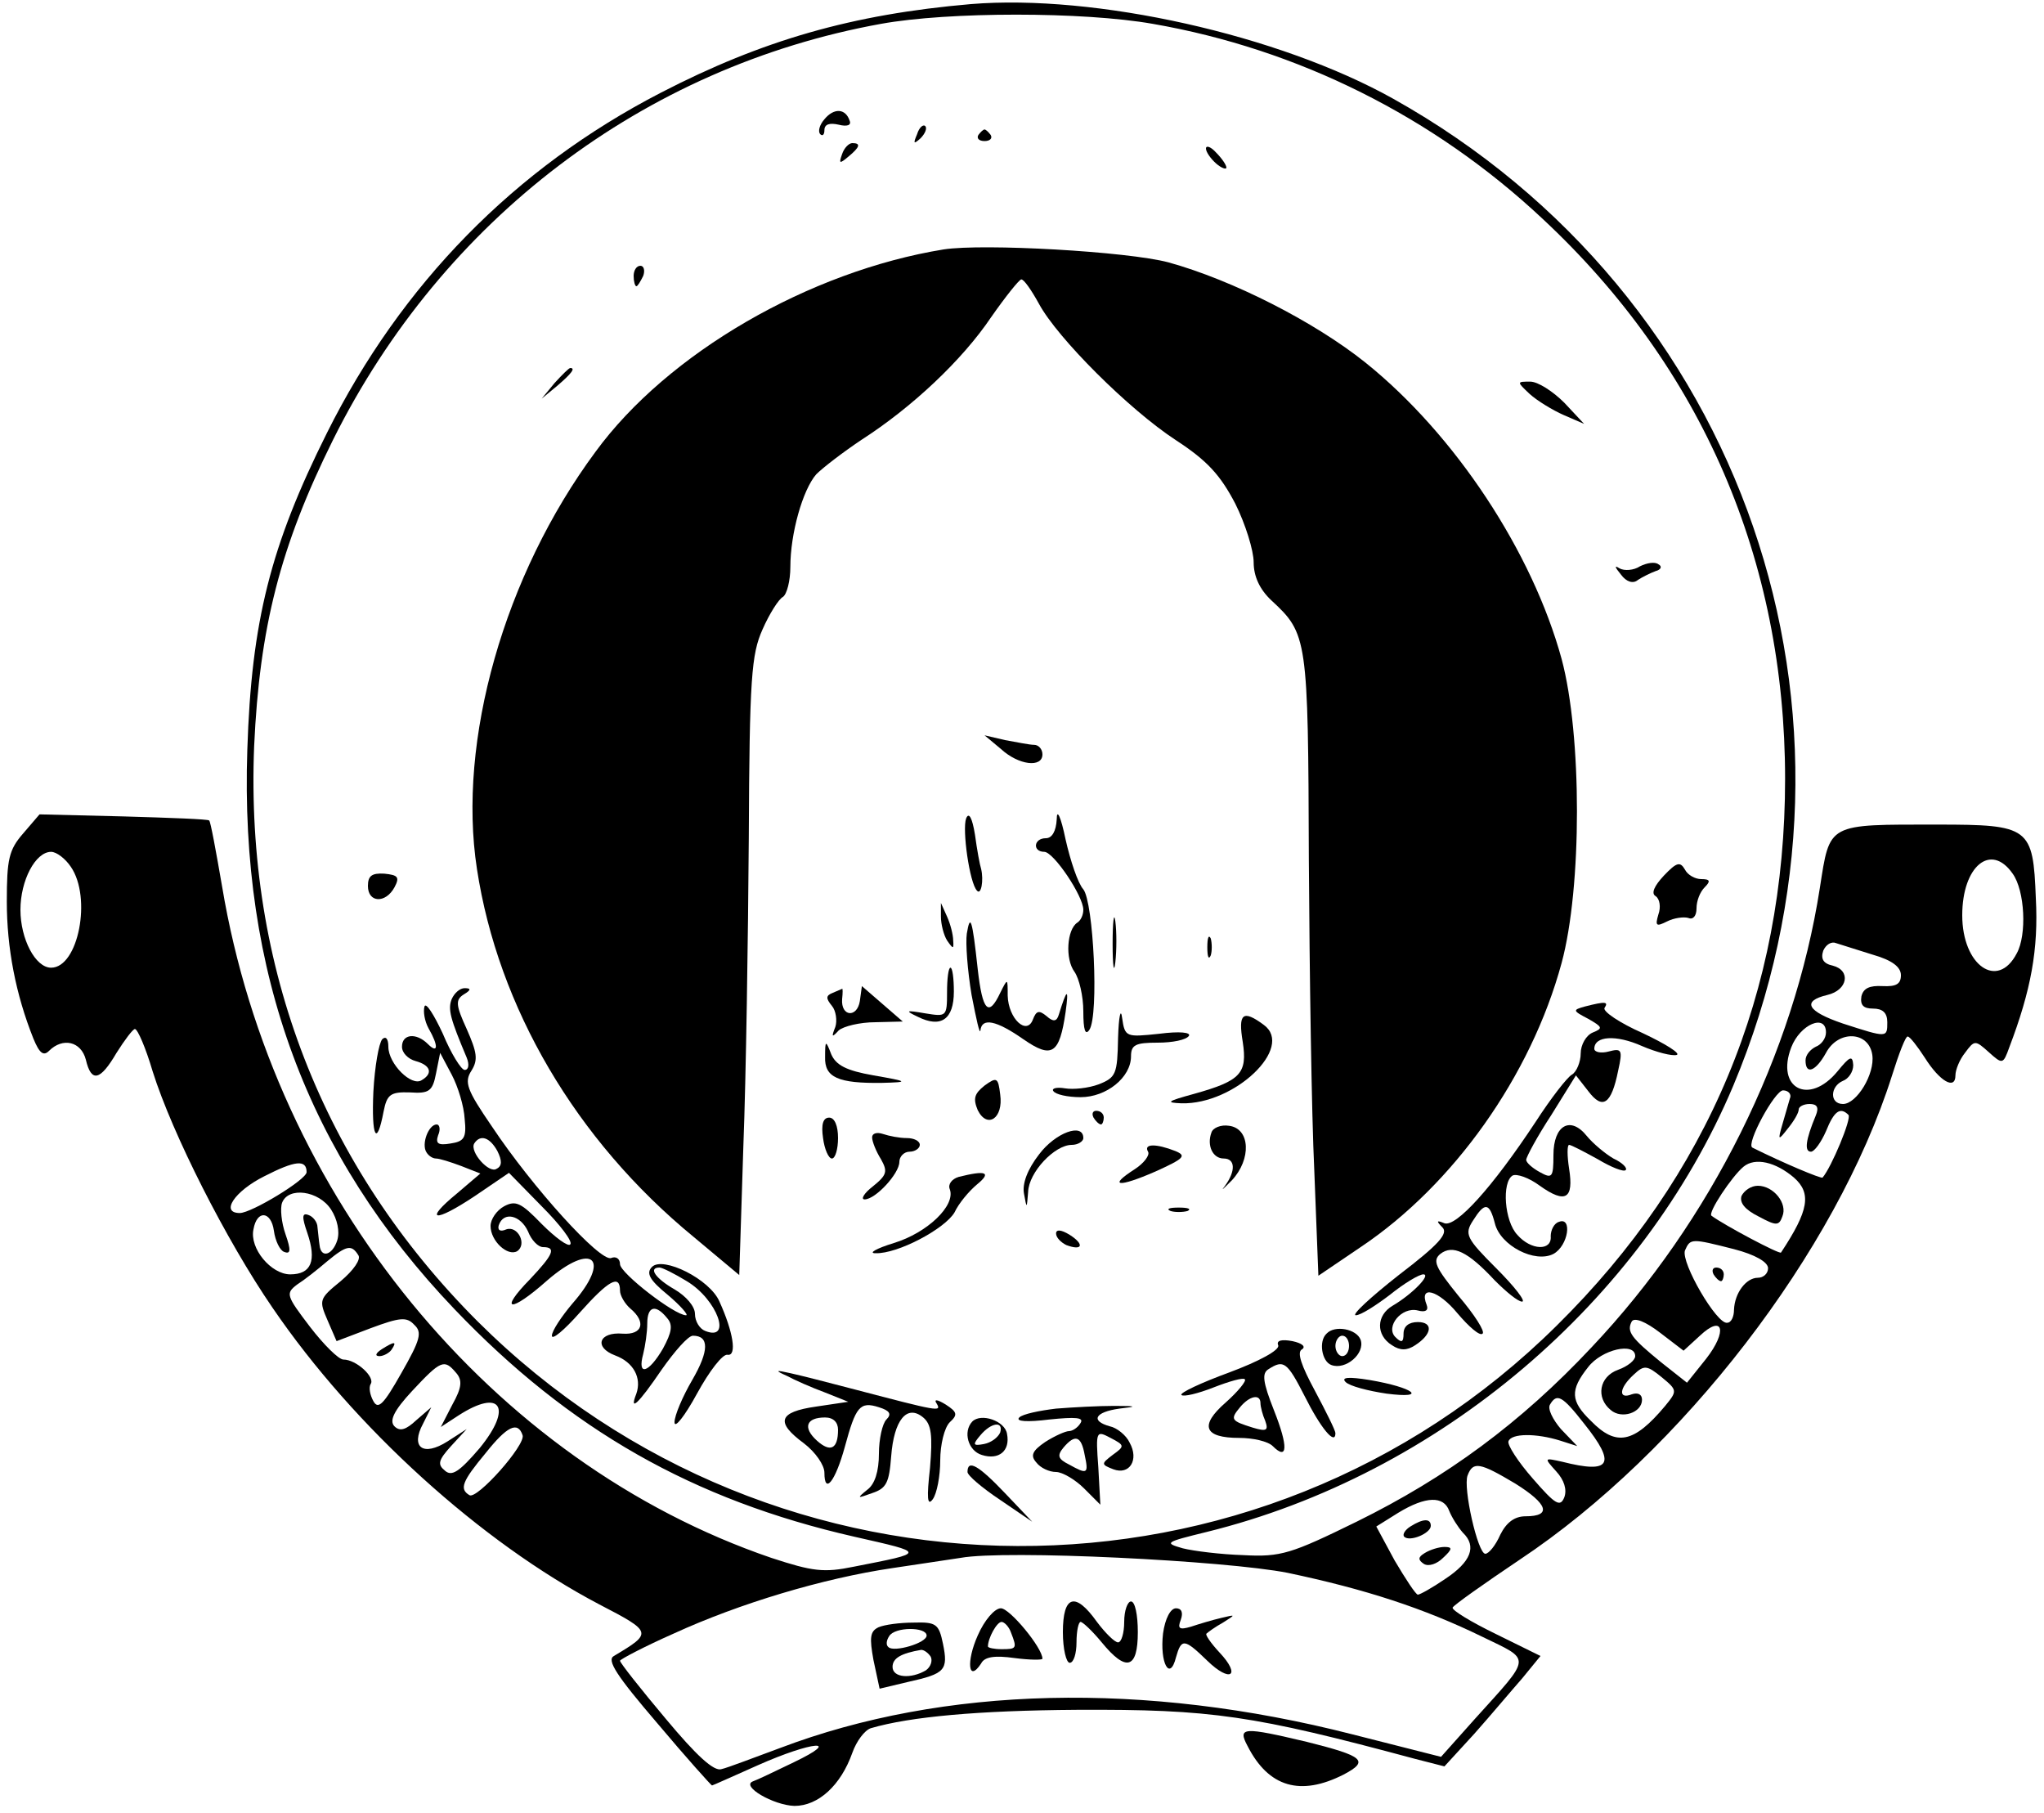 <?xml version="1.0" standalone="no"?>
<!DOCTYPE svg PUBLIC "-//W3C//DTD SVG 20010904//EN"
 "http://www.w3.org/TR/2001/REC-SVG-20010904/DTD/svg10.dtd">
<svg version="1.0" xmlns="http://www.w3.org/2000/svg"
 width="300pt" height="266pt" viewBox="0 0 300 266"
 preserveAspectRatio="xMidYMid meet">

<g transform="translate(0,266) scale(0.1,-0.1)"
fill="#000000" stroke="none">
<path d="M1425 2654 c-174 -15 -306 -53 -455 -130 -215 -111 -381 -281 -490
-499 -83 -166 -111 -277 -117 -465 -11 -327 88 -595 304 -821 169 -177 350
-280 587 -334 106 -24 106 -23 -1 -44 -44 -9 -60 -7 -121 13 -410 140 -730
530 -806 985 -9 52 -17 96 -19 97 -1 2 -58 4 -126 6 l-123 3 -24 -28 c-21 -24
-24 -38 -24 -100 0 -68 13 -136 39 -201 9 -22 15 -26 23 -18 20 20 47 14 54
-13 8 -34 21 -31 45 10 12 19 24 35 27 35 4 0 16 -28 26 -62 29 -92 108 -248
176 -347 120 -176 306 -344 479 -435 79 -41 79 -42 22 -76 -11 -6 4 -29 64
-99 42 -50 79 -91 80 -91 1 0 32 14 68 30 79 35 125 39 52 4 -27 -13 -54 -26
-60 -28 -18 -7 30 -35 61 -36 35 0 68 30 85 78 6 17 18 33 27 36 58 17 158 26
302 27 199 1 259 -8 497 -72 l43 -11 44 48 c24 27 55 64 70 81 l27 33 -65 32
c-37 18 -65 35 -64 39 2 4 46 35 98 70 238 158 465 452 547 711 10 32 20 58
23 57 3 0 14 -14 25 -31 22 -35 45 -48 45 -26 0 8 6 23 14 33 14 19 15 19 35
1 20 -18 21 -18 30 7 32 84 43 144 39 219 -4 104 -9 108 -144 108 -163 0 -158
3 -173 -93 -38 -244 -160 -489 -335 -674 -104 -111 -213 -191 -345 -256 -96
-47 -111 -52 -166 -49 -33 1 -73 6 -89 10 -28 8 -26 9 35 24 341 84 639 337
773 655 228 544 16 1160 -499 1448 -168 94 -438 154 -620 139z m267 -29 c213
-37 412 -136 572 -286 234 -218 356 -501 356 -822 0 -313 -112 -582 -335 -802
-438 -434 -1145 -431 -1584 6 -228 228 -341 520 -328 844 8 174 38 293 116
450 161 323 456 547 804 610 99 18 297 18 399 0z m-1588 -1237 c31 -45 11
-148 -29 -148 -23 0 -45 42 -45 85 0 43 22 85 45 85 8 0 21 -10 29 -22z m2850
-10 c18 -25 21 -90 6 -117 -28 -54 -80 -18 -80 56 0 72 42 107 74 61z m-205
-119 c28 -8 41 -18 41 -30 0 -13 -7 -17 -27 -16 -19 1 -28 -3 -31 -15 -2 -13
3 -18 17 -18 14 0 21 -6 21 -20 0 -23 0 -23 -65 -2 -53 18 -61 33 -23 42 30 7
35 36 8 43 -14 3 -18 10 -14 22 4 9 12 14 19 11 7 -2 31 -10 54 -17z m-69
-114 c0 -9 -7 -18 -15 -21 -8 -4 -15 -12 -15 -20 0 -22 15 -16 30 11 18 34 63
32 68 -3 4 -28 -23 -72 -43 -72 -20 0 -19 26 0 34 8 3 15 13 15 23 -1 15 -5
13 -23 -9 -42 -51 -91 -25 -68 35 13 34 51 50 51 22z m-53 -97 c-2 -7 -7 -24
-11 -38 -7 -24 -6 -24 8 -6 9 11 16 23 16 28 0 4 7 8 16 8 11 0 14 -5 9 -17
-15 -36 -17 -53 -7 -53 5 0 15 14 22 30 12 30 21 36 33 24 5 -5 -25 -77 -38
-92 -2 -2 -59 22 -103 44 -10 5 33 84 45 84 8 0 13 -6 10 -12z m-2177 -108 c0
-11 -81 -60 -98 -60 -29 0 -8 32 36 54 45 23 62 25 62 6z m2183 -8 c26 -23 22
-48 -19 -110 -2 -3 -83 40 -102 54 -6 4 30 58 47 72 17 14 47 7 74 -16z
m-2147 -47 c9 -14 13 -32 9 -45 -7 -22 -24 -27 -26 -7 -1 6 -2 18 -3 26 0 8
-7 16 -13 18 -10 4 -10 -3 -2 -26 14 -41 6 -61 -25 -61 -28 0 -60 38 -54 66 5
29 26 27 30 -2 2 -15 9 -29 15 -31 10 -4 10 3 2 26 -6 17 -8 38 -5 46 9 24 54
18 72 -10z m2059 -58 c31 -8 50 -19 50 -28 0 -8 -7 -14 -15 -14 -17 0 -34 -22
-35 -47 0 -10 -4 -19 -10 -19 -15 -3 -68 88 -62 106 8 18 9 18 72 2z m-2019
-9 c4 -6 -7 -22 -26 -38 -32 -26 -32 -28 -19 -58 l13 -30 50 19 c43 16 53 17
64 5 12 -11 9 -22 -19 -71 -26 -46 -34 -54 -41 -41 -5 9 -7 20 -4 25 7 10 -21
36 -40 36 -7 0 -29 22 -49 48 -35 46 -36 49 -19 62 11 7 30 22 44 34 29 24 36
25 46 9z m1969 -118 c34 32 41 7 9 -34 l-28 -35 -38 30 c-44 36 -51 45 -43 60
4 6 20 0 42 -17 l34 -26 24 22z m-95 -30 c0 -6 -11 -15 -25 -20 -28 -10 -33
-41 -11 -59 16 -14 46 -4 46 15 0 8 -6 11 -15 8 -20 -8 -19 9 3 29 15 14 19
14 41 -4 23 -19 23 -20 5 -42 -46 -55 -72 -60 -109 -22 -30 29 -31 45 -4 79
20 26 69 37 69 16z m-1731 -24 c10 -11 9 -22 -5 -47 l-17 -33 26 17 c62 40 80
12 31 -48 -30 -35 -41 -42 -51 -33 -11 9 -10 15 9 36 l23 25 -28 -18 c-36 -23
-55 -9 -36 26 l12 24 -22 -19 c-15 -14 -24 -17 -32 -9 -8 8 -1 23 26 52 42 45
47 47 64 27z m1656 -75 c48 -60 39 -74 -32 -56 -27 6 -27 6 -9 -14 12 -13 16
-27 12 -38 -6 -15 -13 -11 -46 27 -22 25 -38 50 -36 55 4 12 41 12 76 1 l25
-8 -24 25 c-12 14 -20 30 -16 36 10 17 18 13 50 -28z m-1558 -17 c5 -14 -67
-95 -78 -88 -15 9 -11 20 24 62 31 39 47 47 54 26z m1457 -71 c48 -30 54 -48
15 -48 -16 0 -28 -9 -37 -27 -7 -16 -17 -28 -22 -28 -11 0 -33 97 -26 115 8
21 18 19 70 -12z m-97 -40 c4 -10 13 -24 20 -32 21 -20 12 -43 -26 -68 -19
-13 -37 -23 -40 -23 -3 0 -18 23 -34 50 l-27 50 32 20 c41 25 67 25 75 3z
m-237 -91 c114 -24 200 -52 286 -94 72 -35 73 -27 -11 -120 l-50 -56 -130 33
c-305 78 -600 71 -840 -20 -38 -14 -77 -29 -86 -31 -11 -4 -37 20 -82 74 -37
44 -67 82 -67 85 0 2 36 21 79 40 96 44 219 81 321 96 41 6 86 13 100 15 66
12 389 -4 480 -22z"/>
<path d="M1210 2485 c-7 -8 -10 -18 -6 -22 3 -3 6 -1 6 6 0 9 8 11 21 8 12 -3
19 -1 16 6 -6 18 -23 19 -37 2z"/>
<path d="M1346 2463 c-6 -14 -5 -15 5 -6 7 7 10 15 7 18 -3 3 -9 -2 -12 -12z"/>
<path d="M1436 2462 c-3 -5 1 -9 9 -9 8 0 12 4 9 9 -3 4 -7 8 -9 8 -2 0 -6 -4
-9 -8z"/>
<path d="M1236 2434 c-5 -14 -4 -15 9 -4 17 14 19 20 6 20 -5 0 -12 -7 -15
-16z"/>
<path d="M1770 2442 c0 -5 7 -15 15 -22 8 -7 15 -9 15 -6 0 4 -7 14 -15 22 -8
9 -15 11 -15 6z"/>
<path d="M1385 2294 c-197 -32 -405 -152 -511 -297 -134 -181 -203 -424 -174
-612 31 -203 145 -398 318 -540 l67 -56 6 188 c4 103 7 307 8 453 1 236 4 270
20 306 10 23 24 45 30 48 6 4 11 24 11 44 0 49 18 113 38 136 10 10 40 33 67
51 73 47 147 116 190 180 21 30 41 55 44 55 4 0 15 -16 26 -36 27 -50 132
-155 201 -200 46 -30 65 -51 87 -93 15 -30 27 -69 27 -86 0 -21 9 -40 26 -56
53 -49 54 -55 55 -381 1 -167 4 -372 8 -456 l6 -154 62 42 c136 91 250 251
295 417 30 111 30 334 0 446 -43 157 -156 329 -288 435 -75 60 -195 121 -289
147 -60 16 -272 28 -330 19z"/>
<path d="M930 2255 c0 -8 2 -15 4 -15 2 0 6 7 10 15 3 8 1 15 -4 15 -6 0 -10
-7 -10 -15z"/>
<path d="M814 2098 l-19 -23 23 19 c21 18 27 26 19 26 -2 0 -12 -10 -23 -22z"/>
<path d="M2245 2082 c11 -10 34 -24 50 -31 l30 -13 -29 31 c-17 17 -39 31 -50
31 -20 0 -20 0 -1 -18z"/>
<path d="M2407 1829 c-9 -6 -23 -7 -30 -3 -8 5 -7 2 2 -9 8 -11 18 -14 25 -8
6 4 18 10 26 13 8 2 10 7 4 10 -5 4 -17 2 -27 -3z"/>
<path d="M1469 1561 c26 -24 61 -28 61 -8 0 8 -6 14 -12 14 -7 0 -26 4 -43 7
l-30 7 24 -20z"/>
<path d="M1551 1458 c-1 -18 -7 -28 -16 -28 -18 0 -20 -20 -2 -20 14 -1 57
-65 57 -85 0 -8 -4 -16 -9 -19 -15 -10 -18 -53 -4 -72 7 -10 13 -36 13 -58 0
-28 3 -36 9 -27 14 22 6 187 -9 206 -8 9 -19 42 -26 73 -7 34 -13 46 -13 30z"/>
<path d="M1418 1459 c-6 -16 5 -95 16 -106 6 -7 10 15 6 32 -2 6 -6 28 -9 50
-4 25 -9 34 -13 24z"/>
<path d="M2442 1375 c-14 -15 -19 -26 -12 -30 6 -4 8 -16 4 -27 -5 -17 -3 -18
13 -10 10 5 24 7 31 5 7 -3 12 3 12 14 0 11 5 24 12 31 9 9 8 12 -5 12 -9 0
-20 6 -24 14 -7 12 -12 11 -31 -9z"/>
<path d="M540 1360 c0 -25 26 -26 39 -2 8 15 5 18 -15 20 -18 1 -24 -3 -24
-18z"/>
<path d="M1381 1315 c0 -11 4 -27 9 -35 9 -13 10 -13 9 0 0 8 -4 24 -9 35 l-9
20 0 -20z"/>
<path d="M1633 1275 c0 -33 2 -45 4 -27 2 18 2 45 0 60 -2 15 -4 0 -4 -33z"/>
<path d="M1419 1290 c-2 -14 1 -54 7 -90 7 -36 12 -59 13 -52 2 19 23 15 63
-13 42 -29 53 -22 62 40 5 36 2 35 -10 -4 -3 -10 -8 -11 -18 -2 -11 9 -15 8
-20 -5 -9 -24 -36 1 -37 35 0 26 0 26 -11 4 -17 -36 -26 -27 -33 35 -8 74 -11
82 -16 52z"/>
<path d="M1772 1270 c0 -14 2 -19 5 -12 2 6 2 18 0 25 -3 6 -5 1 -5 -13z"/>
<path d="M1390 1204 c0 -36 -1 -36 -32 -31 -29 5 -30 4 -11 -5 34 -17 53 -4
53 37 0 19 -2 35 -5 35 -3 0 -5 -16 -5 -36z"/>
<path d="M663 1194 c-6 -15 -2 -29 22 -86 4 -10 3 -18 -3 -18 -5 0 -20 24 -32
53 -13 28 -25 47 -27 40 -2 -7 0 -21 6 -32 15 -26 14 -38 -1 -23 -17 17 -38
15 -38 -4 0 -9 9 -18 20 -21 22 -6 26 -18 9 -28 -15 -10 -49 24 -49 49 0 12
-4 16 -9 11 -5 -6 -11 -40 -13 -77 -3 -67 5 -82 15 -29 5 25 10 29 39 28 28
-2 33 2 38 28 l6 30 17 -32 c9 -17 18 -46 19 -65 3 -28 -1 -33 -21 -36 -18 -3
-22 0 -18 12 4 9 2 16 -2 16 -12 0 -23 -29 -15 -41 3 -5 9 -9 14 -9 5 0 21 -5
37 -11 l28 -11 -34 -29 c-50 -41 -34 -44 26 -4 l50 34 48 -49 c27 -27 46 -52
42 -56 -3 -4 -22 10 -42 30 -30 31 -38 35 -55 26 -11 -6 -20 -19 -20 -29 0
-22 25 -45 39 -37 15 10 1 38 -16 32 -9 -4 -13 -1 -11 6 7 21 32 15 43 -9 5
-13 15 -23 22 -23 20 0 15 -11 -19 -47 -47 -48 -29 -50 25 -2 67 58 95 32 37
-34 -16 -19 -30 -40 -30 -47 0 -7 18 8 41 34 42 47 59 57 59 32 0 -7 7 -19 15
-26 24 -20 18 -39 -11 -37 -35 3 -43 -20 -11 -32 27 -10 39 -33 31 -56 -11
-28 3 -15 37 35 19 27 39 50 46 50 24 0 24 -22 -1 -65 -14 -24 -26 -52 -26
-62 0 -10 15 9 33 42 18 33 38 59 45 57 14 -2 8 34 -12 78 -14 33 -83 67 -99
51 -9 -9 -4 -19 23 -41 19 -16 31 -30 27 -30 -17 0 -97 62 -97 75 0 8 -6 12
-13 9 -16 -6 -115 103 -175 193 -37 54 -41 65 -30 82 10 16 8 27 -7 61 -16 35
-17 43 -4 51 10 6 11 9 1 9 -7 0 -15 -7 -19 -16z m67 -223 c7 -14 7 -22 -1
-26 -11 -8 -40 25 -33 37 9 14 23 9 34 -11z m278 -191 c45 -27 67 -89 27 -73
-8 3 -15 14 -15 25 0 11 -13 26 -30 36 -28 16 -39 32 -22 32 4 0 22 -9 40 -20z
m-29 -54 c9 -10 7 -21 -6 -45 -21 -36 -38 -41 -29 -8 3 12 6 32 6 45 0 25 12
29 29 8z"/>
<path d="M1222 1203 c-10 -4 -10 -8 -1 -19 6 -7 8 -22 5 -31 -6 -15 -5 -16 5
-5 7 6 31 12 54 12 l40 1 -30 26 -30 26 -3 -22 c-4 -25 -28 -23 -26 3 1 9 1
16 0 15 0 0 -7 -3 -14 -6z"/>
<path d="M1641 1137 c-1 -53 -3 -58 -28 -68 -16 -6 -38 -8 -50 -6 -12 2 -20 0
-17 -4 3 -5 21 -9 40 -9 38 0 74 29 74 60 0 17 7 20 39 20 22 0 42 4 46 10 3
5 -13 7 -44 3 -48 -5 -50 -5 -54 23 -2 16 -5 3 -6 -29z"/>
<path d="M2326 1183 c-18 -5 -18 -6 5 -18 21 -12 22 -14 7 -20 -10 -4 -18 -18
-18 -31 0 -12 -6 -27 -13 -31 -7 -4 -31 -35 -53 -69 -64 -97 -117 -155 -134
-149 -12 5 -12 3 -3 -6 9 -9 -5 -25 -64 -70 -42 -33 -70 -59 -63 -59 7 0 29
14 50 30 21 17 43 30 49 30 12 0 -16 -29 -45 -46 -24 -14 -25 -43 -1 -58 12
-8 22 -8 34 0 25 16 27 34 4 34 -13 0 -21 -6 -21 -17 0 -13 -3 -14 -12 -5 -15
15 9 45 33 39 11 -3 16 0 13 8 -12 30 17 22 45 -12 17 -20 33 -34 37 -30 4 3
-12 28 -35 55 -34 42 -39 52 -27 62 18 14 40 4 80 -39 17 -17 34 -31 40 -31 6
0 -11 22 -38 49 -44 44 -47 50 -34 70 17 27 24 27 32 -4 8 -33 59 -59 86 -45
22 12 28 55 8 47 -7 -2 -12 -12 -12 -21 2 -22 -29 -21 -49 2 -19 20 -23 77 -7
87 6 3 24 -3 40 -15 38 -27 50 -19 43 25 -3 19 -3 35 0 35 3 0 22 -10 42 -21
20 -12 38 -19 41 -16 3 3 -5 11 -18 17 -12 7 -30 22 -39 33 -24 30 -49 16 -49
-28 0 -33 -2 -35 -20 -25 -11 6 -20 14 -20 18 0 4 16 34 37 66 l36 58 18 -23
c21 -28 34 -20 44 30 7 31 5 33 -14 28 -11 -3 -21 -1 -21 4 0 19 32 21 70 4
21 -9 44 -15 51 -13 6 2 -16 16 -50 32 -34 15 -59 32 -56 37 6 9 2 10 -29 2z"/>
<path d="M1824 1131 c7 -46 -3 -57 -71 -76 -40 -11 -43 -13 -19 -14 78 -2 166
82 121 115 -31 23 -38 17 -31 -25z"/>
<path d="M1211 1109 c-1 -30 19 -39 84 -38 39 1 39 2 -13 11 -40 7 -55 15 -62
31 -8 21 -9 21 -9 -4z"/>
<path d="M1445 1067 c-15 -12 -17 -19 -10 -36 14 -28 38 -12 33 23 -3 25 -5
26 -23 13z"/>
<path d="M1605 1020 c3 -5 8 -10 11 -10 2 0 4 5 4 10 0 6 -5 10 -11 10 -5 0
-7 -4 -4 -10z"/>
<path d="M1208 990 c2 -16 8 -30 13 -30 5 0 9 14 9 30 0 18 -5 30 -13 30 -9 0
-12 -10 -9 -30z"/>
<path d="M1778 998 c-7 -19 2 -38 18 -38 17 0 18 -18 2 -40 -7 -9 -3 -5 10 8
29 31 27 76 -4 80 -12 2 -24 -3 -26 -10z"/>
<path d="M1280 991 c0 -6 6 -21 13 -32 10 -18 9 -23 -12 -40 -13 -10 -18 -19
-12 -19 16 0 51 38 51 55 0 8 7 15 15 15 8 0 15 5 15 10 0 6 -9 10 -19 10 -11
0 -26 3 -35 6 -9 3 -16 1 -16 -5z"/>
<path d="M1525 966 c-17 -22 -25 -43 -22 -58 4 -22 4 -22 6 3 1 29 39 69 64
69 9 0 17 5 17 10 0 23 -41 8 -65 -24z"/>
<path d="M1685 970 c3 -5 -6 -17 -20 -26 -39 -25 -24 -27 31 -3 42 19 46 23
29 30 -28 11 -47 11 -40 -1z"/>
<path d="M1407 933 c-10 -3 -16 -11 -13 -18 9 -24 -33 -64 -82 -79 -26 -8 -38
-15 -27 -15 33 -1 102 36 116 60 6 13 21 31 33 41 22 18 13 21 -27 11z"/>
<path d="M1718 883 c6 -2 18 -2 25 0 6 3 1 5 -13 5 -14 0 -19 -2 -12 -5z"/>
<path d="M1550 850 c0 -6 7 -13 15 -17 24 -9 27 1 5 15 -13 8 -20 8 -20 2z"/>
<path d="M1947 703 c-12 -11 -7 -41 7 -46 21 -8 50 17 43 37 -6 16 -38 22 -50
9z m33 -18 c0 -8 -4 -15 -10 -15 -5 0 -10 7 -10 15 0 8 5 15 10 15 6 0 10 -7
10 -15z"/>
<path d="M1876 686 c3 -7 -29 -24 -72 -40 -41 -15 -73 -30 -70 -33 3 -3 24 2
47 11 23 9 44 15 46 12 3 -2 -10 -18 -28 -34 -39 -34 -32 -52 20 -52 20 0 42
-5 49 -12 22 -22 23 -1 2 52 -17 43 -18 55 -8 61 22 14 27 11 53 -40 23 -46
45 -73 45 -54 0 4 -14 32 -30 62 -20 37 -27 57 -19 61 6 4 0 9 -14 12 -16 3
-24 1 -21 -6z m-26 -85 c0 -5 3 -17 7 -26 5 -14 2 -16 -18 -10 -32 10 -34 12
-19 30 14 17 30 20 30 6z"/>
<path d="M1155 641 c11 -6 36 -17 55 -24 l35 -14 -47 -7 c-56 -8 -60 -23 -18
-54 17 -13 30 -32 30 -43 0 -33 16 -13 30 38 16 59 22 67 50 58 16 -5 19 -10
11 -18 -6 -6 -11 -29 -11 -50 0 -26 -6 -45 -17 -53 -16 -13 -15 -13 7 -5 21 7
25 15 28 54 4 53 23 77 47 57 12 -10 14 -26 10 -74 -5 -44 -4 -57 4 -46 6 8
11 34 11 57 0 23 6 48 14 56 12 11 11 15 -6 26 -13 8 -18 8 -13 1 7 -12 2 -11
-120 21 -38 10 -81 21 -95 24 -22 5 -23 4 -5 -4z m75 -79 c0 -28 -11 -34 -31
-16 -21 19 -16 34 12 34 12 0 19 -7 19 -18z"/>
<path d="M1975 632 c6 -6 33 -13 60 -17 62 -8 40 9 -25 20 -31 5 -42 4 -35 -3z"/>
<path d="M1550 593 c-25 -3 -49 -8 -54 -13 -6 -6 12 -7 44 -3 39 4 51 3 46 -5
-4 -7 -12 -12 -17 -12 -5 0 -21 -7 -35 -16 -19 -13 -22 -20 -13 -30 6 -8 19
-14 29 -14 9 0 28 -11 41 -24 l24 -24 -3 55 c-4 54 -3 54 18 43 21 -11 21 -12
3 -25 -17 -13 -17 -14 1 -21 24 -9 38 14 24 39 -5 11 -19 22 -29 24 -29 8 -22
21 14 26 27 3 26 4 -8 4 -22 0 -60 -2 -85 -4z m42 -68 c6 -28 4 -29 -23 -14
-16 8 -18 13 -8 25 17 20 26 17 31 -11z"/>
<path d="M1427 574 c-14 -15 -6 -43 14 -49 25 -8 42 6 37 31 -3 19 -38 31 -51
18z m41 -16 c-3 -7 -13 -15 -24 -17 -16 -3 -17 -1 -5 13 16 19 34 21 29 4z"/>
<path d="M1420 500 c0 -5 21 -23 48 -41 l47 -32 -40 42 c-39 41 -55 50 -55 31z"/>
<path d="M2556 905 c-3 -10 5 -20 25 -30 26 -14 30 -14 35 0 8 19 -13 45 -36
45 -10 0 -20 -7 -24 -15z"/>
<path d="M2515 790 c3 -5 8 -10 11 -10 2 0 4 5 4 10 0 6 -5 10 -11 10 -5 0 -7
-4 -4 -10z"/>
<path d="M560 680 c-9 -6 -10 -10 -3 -10 6 0 15 5 18 10 8 12 4 12 -15 0z"/>
<path d="M2070 420 c-8 -5 -12 -12 -9 -15 8 -8 39 5 39 16 0 11 -11 11 -30 -1z"/>
<path d="M2091 381 c-10 -6 -10 -10 -1 -16 7 -4 19 0 28 9 14 13 14 16 2 16
-8 0 -21 -4 -29 -9z"/>
<path d="M1560 265 c0 -25 5 -45 10 -45 6 0 10 14 10 30 0 17 3 30 6 30 3 0
17 -13 31 -30 36 -44 53 -39 53 15 0 25 -4 45 -10 45 -5 0 -10 -13 -10 -30 0
-16 -4 -30 -9 -30 -5 0 -19 14 -31 30 -32 45 -50 39 -50 -15z"/>
<path d="M1435 260 c-17 -38 -14 -70 5 -41 5 10 20 12 49 8 23 -3 41 -3 41 -1
0 16 -48 74 -61 74 -9 0 -24 -17 -34 -40z m49 4 c9 -23 8 -24 -14 -24 -11 0
-20 2 -20 4 0 12 13 36 20 36 4 0 11 -7 14 -16z"/>
<path d="M1707 263 c-5 -43 10 -71 19 -35 8 28 12 28 46 -5 34 -33 50 -22 18
12 -13 14 -22 27 -19 28 2 2 13 10 24 16 19 12 19 12 -2 7 -13 -3 -33 -9 -45
-13 -17 -5 -20 -3 -15 10 4 11 1 17 -7 17 -8 0 -16 -15 -19 -37z"/>
<path d="M1289 272 c-12 -6 -13 -15 -7 -48 l9 -42 42 10 c54 12 59 17 51 56
-6 29 -10 32 -43 31 -20 0 -43 -3 -52 -7z m71 -12 c0 -11 -48 -25 -56 -17 -4
3 -3 10 1 16 8 14 55 14 55 1z m6 -31 c3 -6 0 -15 -7 -20 -22 -13 -49 -11 -49
5 0 13 13 20 42 25 4 0 10 -4 14 -10z"/>
<path d="M1831 98 c31 -61 78 -74 141 -42 38 20 30 27 -54 48 -93 22 -102 22
-87 -6z"/>
</g>
</svg>
